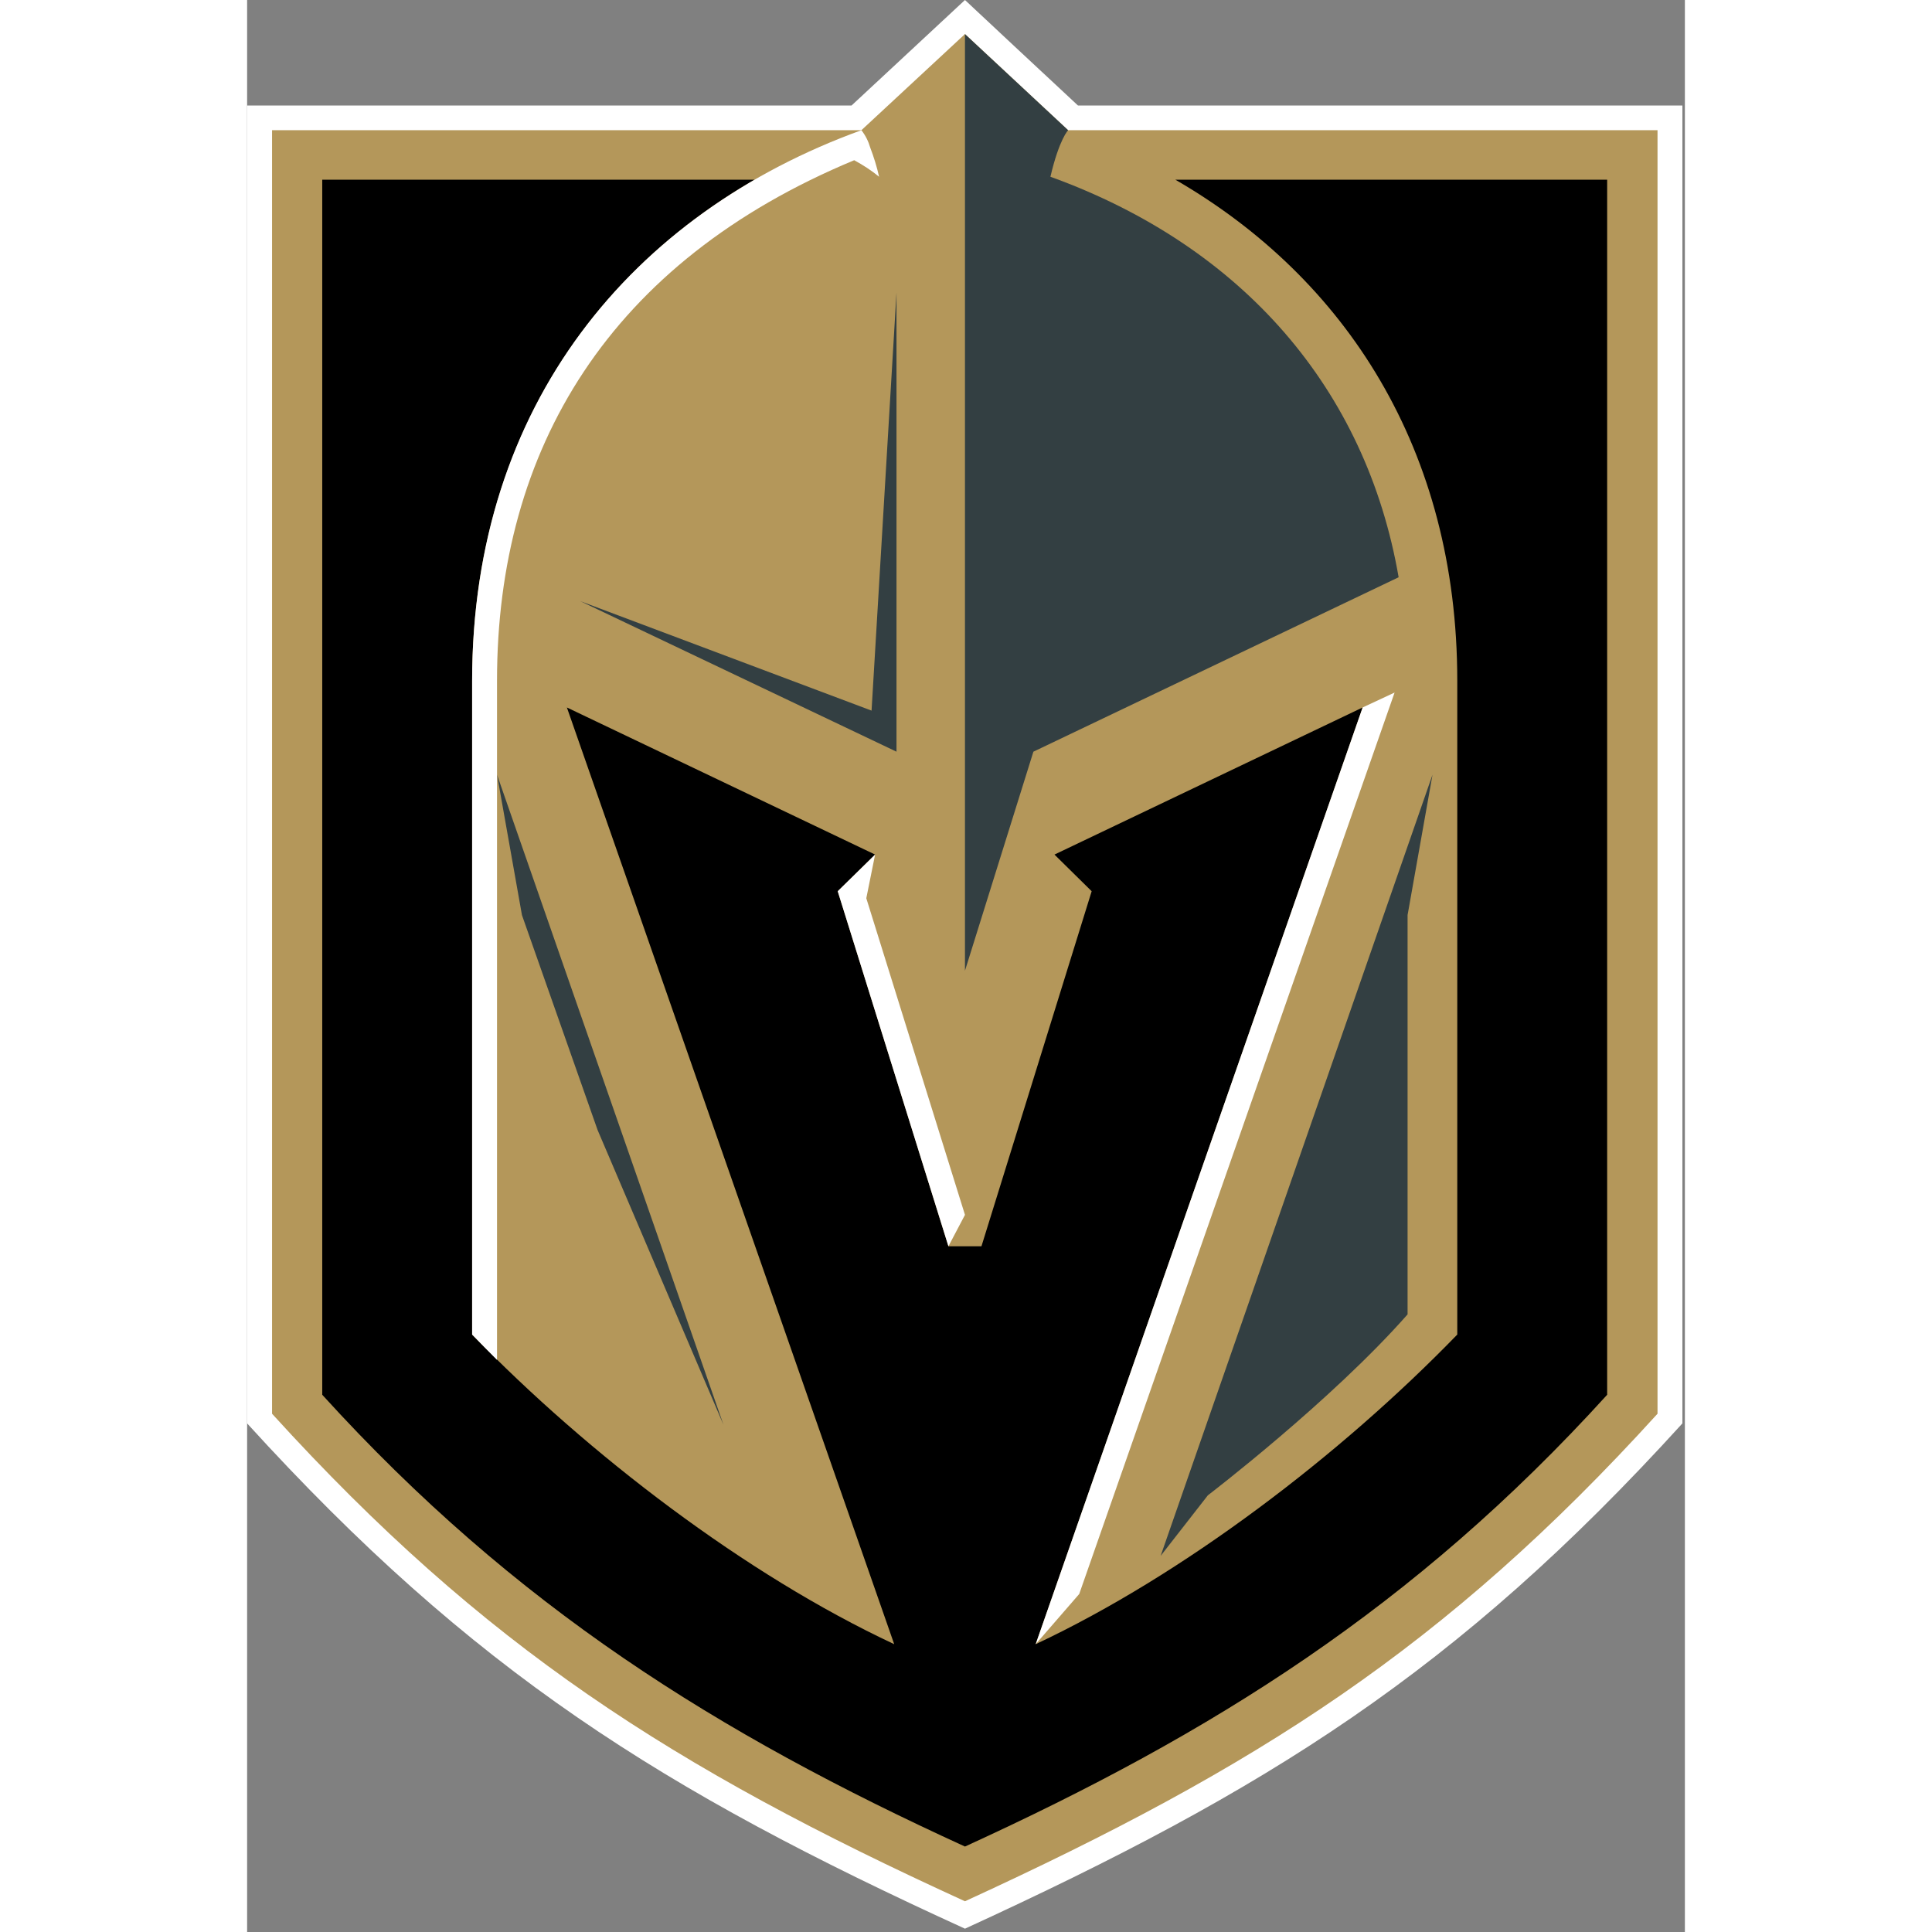 <?xml version="1.0" encoding="UTF-8"?>
<svg xmlns="http://www.w3.org/2000/svg" xmlns:xlink="http://www.w3.org/1999/xlink" width="32px" height="32px" viewBox="0 0 32 43" version="1.1">
<rect x="0" y="0" width="32" height="43" fill="#808080" stroke="none"/>
<g id="surface1">
<path style=" stroke:none;fill-rule:nonzero;fill:rgb(100%,100%,100%);fill-opacity:1;" d="M 18.492 2.348 C 18.055 1.945 15.977 0 15.977 0 C 15.977 0 13.887 1.945 13.453 2.348 L 0 2.348 L 0 31.68 C 5.027 37.203 9.234 39.848 15.977 42.926 C 22.688 39.848 26.914 37.215 31.945 31.68 L 31.945 2.348 Z M 18.492 2.348 "/>
<path style=" stroke:none;fill-rule:nonzero;fill:rgb(70.588%,59.216%,35.294%);fill-opacity:1;" d="M 18.273 2.898 C 18.254 2.879 15.977 0.758 15.977 0.758 C 15.977 0.758 13.699 2.871 13.672 2.898 L 0.555 2.898 L 0.555 31.465 C 5.266 36.645 9.453 39.336 15.977 42.316 C 22.473 39.336 26.668 36.664 31.391 31.465 L 31.391 2.898 Z M 18.273 2.898 "/>
<path style=" stroke:none;fill-rule:nonzero;fill:rgb(0%,0%,0%);fill-opacity:1;" d="M 30.27 4 L 30.27 31.043 C 25.977 35.77 21.48 38.582 15.977 41.098 C 10.473 38.582 5.969 35.77 1.672 31.043 L 1.672 4 L 11.293 4 C 7.504 6.191 5.008 10.008 5.008 15.156 L 5.008 29.703 C 7.594 32.367 11.086 35.043 14.402 36.594 L 7.117 15.746 L 13.977 19.02 L 13.145 19.836 L 15.609 27.738 L 16.344 27.738 L 18.797 19.836 L 17.969 19.02 L 24.828 15.746 L 17.551 36.594 C 20.836 35.051 24.332 32.387 26.934 29.703 L 26.934 15.148 C 26.934 10.008 24.449 6.191 20.66 4 Z M 30.27 4 "/>
<path style=" stroke:none;fill-rule:nonzero;fill:rgb(20%,24.706%,25.882%);fill-opacity:1;" d="M 17.879 3.934 C 18.074 3.098 18.273 2.898 18.273 2.898 C 18.273 2.898 16.246 1.012 15.996 0.777 L 15.977 0.758 L 15.977 21.605 L 17.5 16.73 L 25.629 12.848 C 24.906 8.668 22.164 5.484 17.879 3.934 Z M 17.879 3.934 "/>
<path style=" stroke:none;fill-rule:nonzero;fill:rgb(20%,24.706%,25.882%);fill-opacity:1;" d="M 26.383 17.242 L 20.332 34.629 L 21.383 33.281 C 21.383 33.281 24.133 31.18 25.828 29.254 L 25.828 20.367 Z M 26.383 17.242 "/>
<path style=" stroke:none;fill-rule:nonzero;fill:rgb(100%,100%,100%);fill-opacity:1;" d="M 13.781 19.992 L 13.977 19.02 L 13.145 19.836 L 15.609 27.738 L 15.977 27.039 Z M 13.781 19.992 "/>
<path style=" stroke:none;fill-rule:nonzero;fill:rgb(20%,24.706%,25.882%);fill-opacity:1;" d="M 13.898 15.816 L 7.414 13.379 L 14.453 16.73 L 14.453 6.516 Z M 5.562 17.242 L 10.602 31.711 L 7.801 25.152 L 6.117 20.367 Z M 5.562 17.242 "/>
<path style=" stroke:none;fill-rule:nonzero;fill:rgb(100%,100%,100%);fill-opacity:1;" d="M 24.828 15.746 L 17.551 36.594 L 18.52 35.477 L 25.539 15.414 Z M 24.828 15.746 "/>
<path style=" stroke:none;fill-rule:nonzero;fill:rgb(100%,100%,100%);fill-opacity:1;" d="M 14.066 3.934 C 14.016 3.711 13.949 3.496 13.867 3.281 C 13.828 3.145 13.762 3.012 13.672 2.898 C 8.574 4.746 5.008 8.992 5.008 15.156 L 5.008 29.703 C 5.188 29.891 5.375 30.078 5.562 30.266 L 5.562 15.148 C 5.562 9.988 8.066 5.828 13.512 3.566 C 13.707 3.672 13.895 3.793 14.066 3.934 Z M 14.066 3.934 "/>
</g>
</svg>
